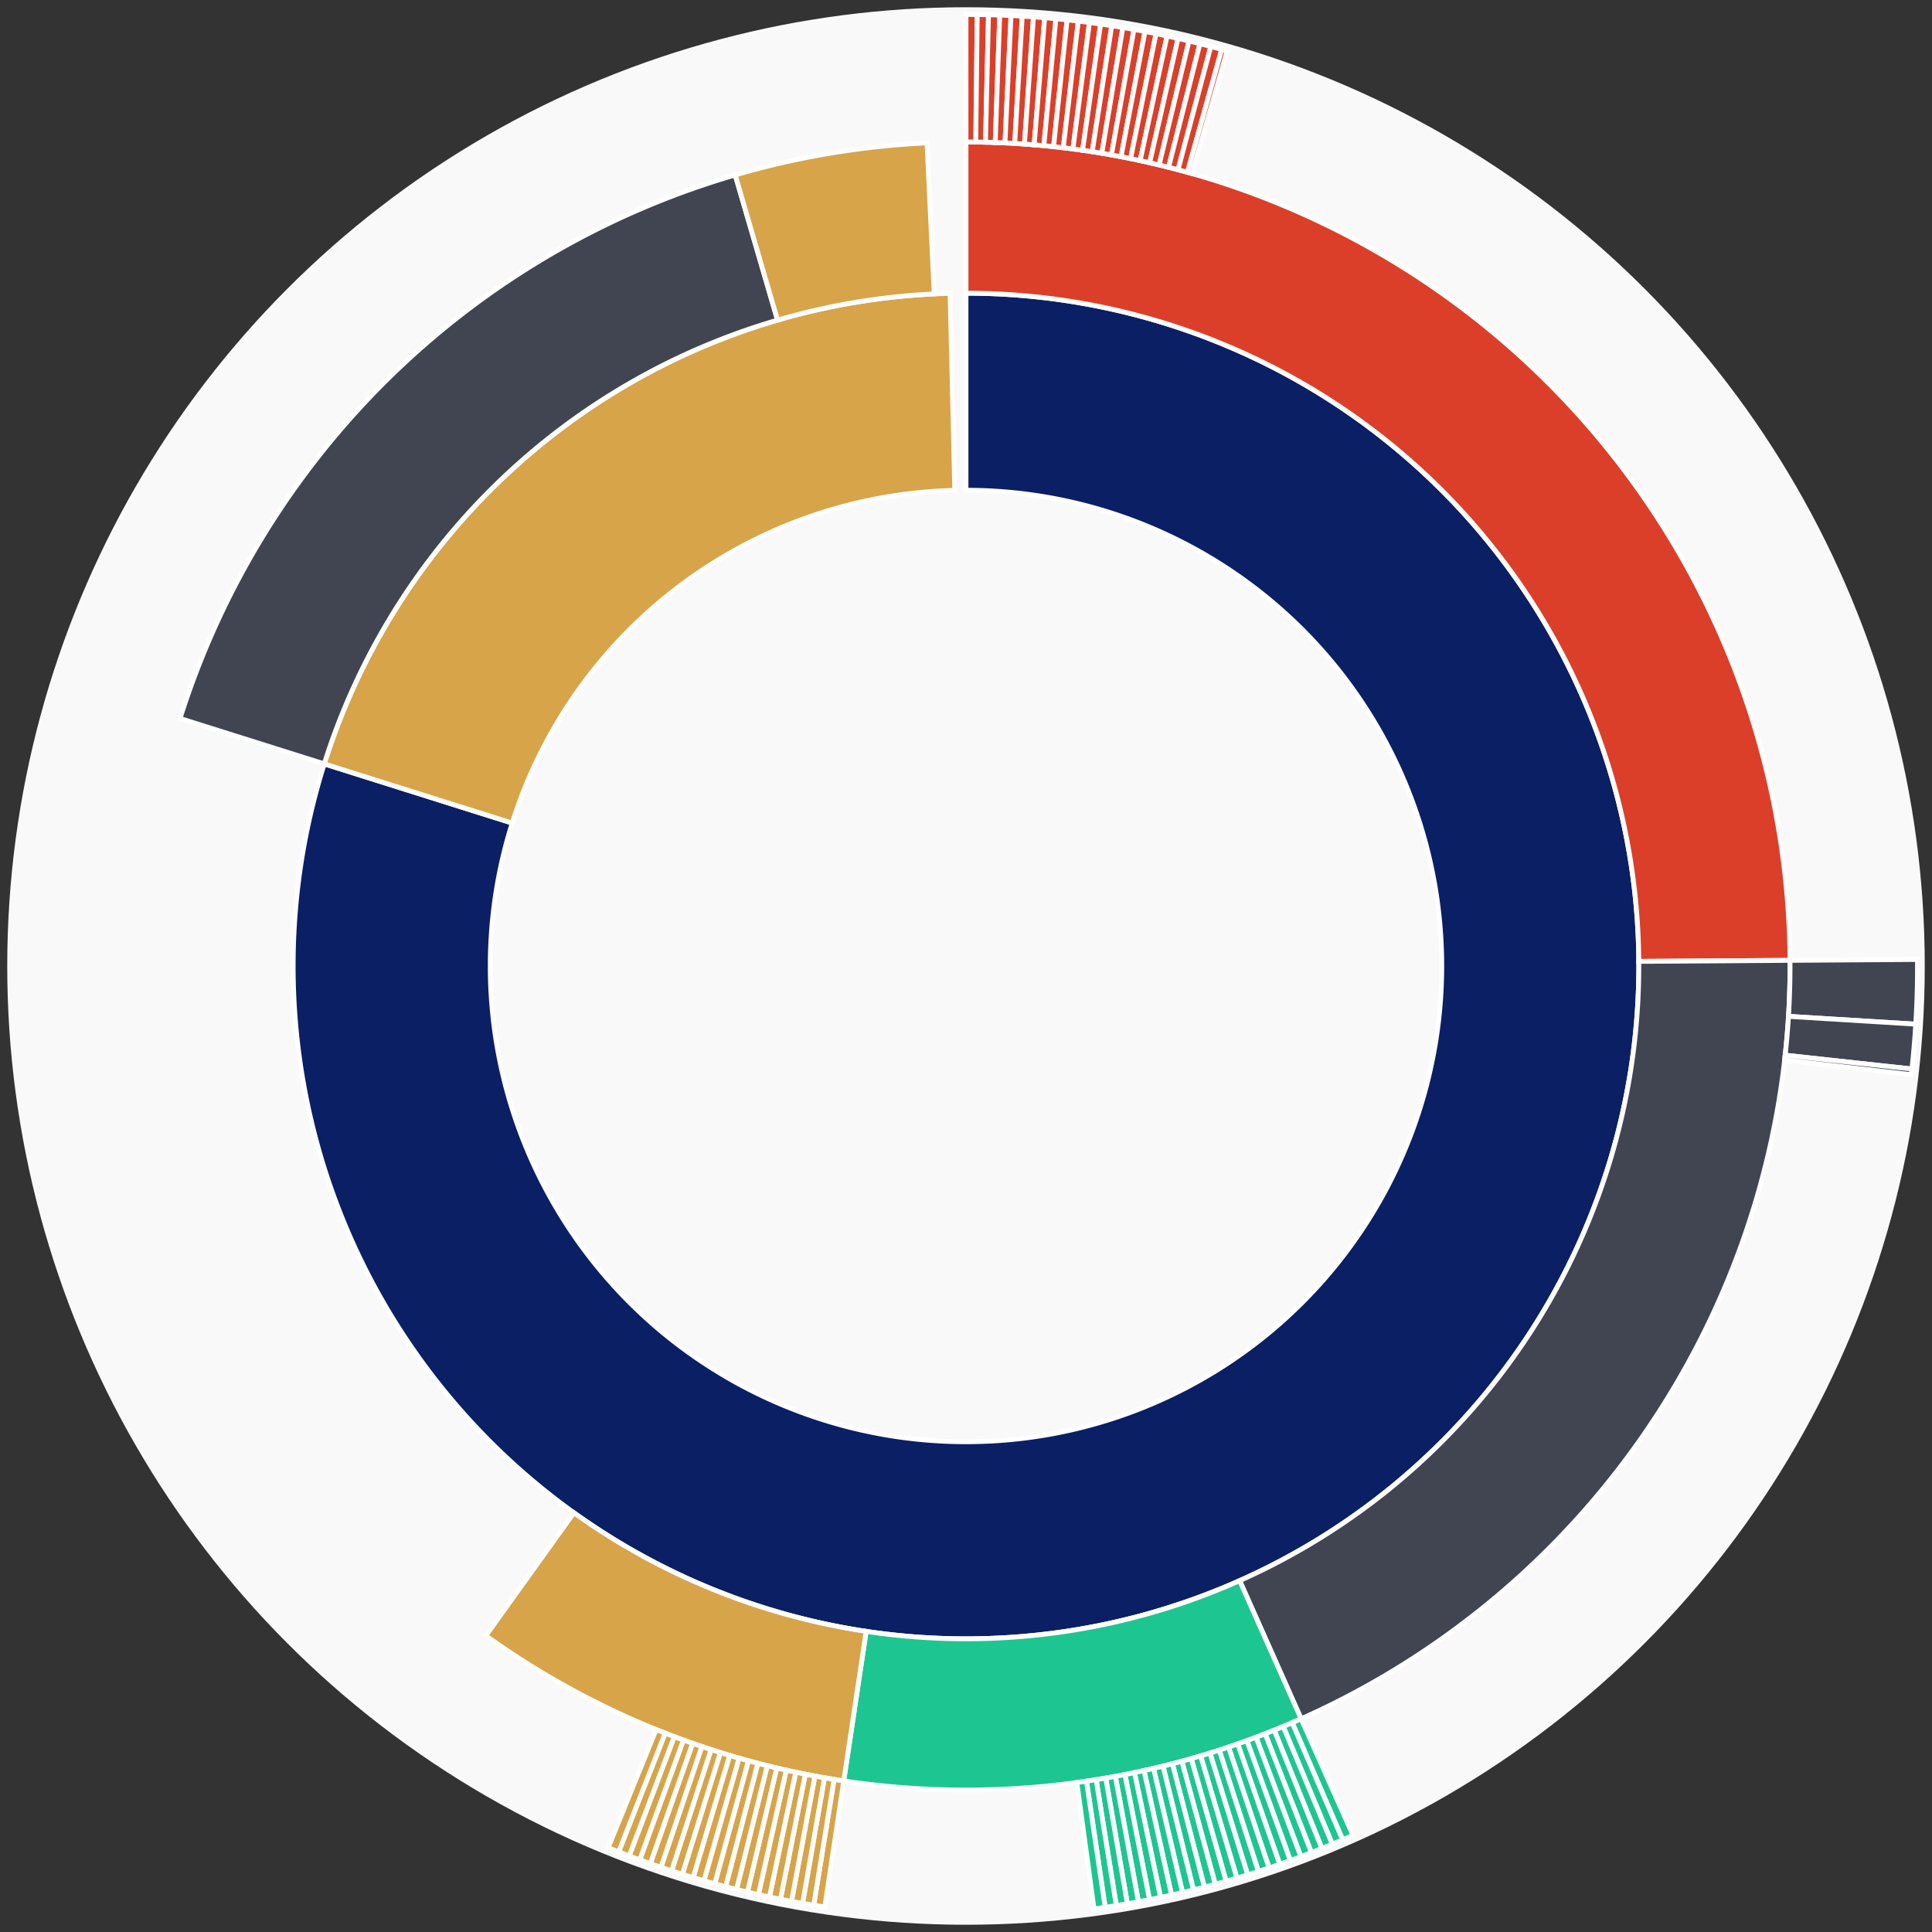 <svg xmlns="http://www.w3.org/2000/svg" width="400" height="400" id="block-7907839"><rect width="100%" height="100%" fill="#333333" stroke="none"/><g id="burst-container" transform="translate(200,200)"><circle r="197" style="fill: #f9f9f9; stroke: #f9f9f9; stroke-width: 3; opacity: 1;" id="circle-base"></circle><path display="none" d="M6.031385485800715e-15,-98.5A98.5,98.5,0,1,1,-6.031385485800715e-15,98.5A98.5,98.5,0,1,1,6.031385485800715e-15,-98.5Z" fill-rule="evenodd" id="p-type-root" style="stroke: #fff; opacity: 1;"></path><path d="M8.529667153919608e-15,-139.3A139.3,139.3,0,1,1,-132.866,-41.848L-93.95,-29.591A98.5,98.5,0,1,0,6.031385485800715e-15,-98.5Z" fill-rule="evenodd" style="fill: #0B1F65; stroke: #fff; opacity: 1;" id="p-type-data"></path><path d="M-132.866,-41.848A139.3,139.3,0,0,1,-3.295,-139.261L-2.33,-98.472A98.5,98.5,0,0,0,-93.95,-29.591Z" fill-rule="evenodd" style="fill: #D7A449; stroke: #fff; opacity: 1;" id="p-type-value"></path><path d="M1.0446666101440332e-14,-170.607A170.607,170.607,0,0,1,170.603,-1.167L139.297,-0.953A139.3,139.3,0,0,0,8.529667153919608e-15,-139.3Z" fill-rule="evenodd" style="fill: #DB3F29; stroke: #fff; opacity: 1;" id="p-type-functions"></path><path d="M170.603,-1.167A170.607,170.607,0,0,1,69.386,155.86L56.654,127.259A139.3,139.3,0,0,0,139.297,-0.953Z" fill-rule="evenodd" style="fill: #414552; stroke: #fff; opacity: 1;" id="p-type-ether"></path><path d="M69.386,155.86A170.607,170.607,0,0,1,-25.316,168.718L-20.67,137.758A139.3,139.3,0,0,0,56.654,127.259Z" fill-rule="evenodd" style="fill: #1DC690; stroke: #fff; opacity: 1;" id="p-type-logs"></path><path d="M-25.316,168.718A170.607,170.607,0,0,1,-99.418,138.647L-81.174,113.204A139.3,139.3,0,0,0,-20.67,137.758Z" fill-rule="evenodd" style="fill: #D7A449; stroke: #fff; opacity: 1;" id="p-type-tokenTransfers"></path><path d="M-162.726,-51.253A170.607,170.607,0,0,1,-47.785,-163.778L-39.017,-133.724A139.3,139.3,0,0,0,-132.866,-41.848Z" fill-rule="evenodd" style="fill: #414552; stroke: #fff; opacity: 1;" id="p-type-ether"></path><path d="M-47.785,-163.778A170.607,170.607,0,0,1,-8.069,-170.416L-6.588,-139.144A139.3,139.3,0,0,0,-39.017,-133.724Z" fill-rule="evenodd" style="fill: #D7A449; stroke: #fff; opacity: 1;" id="p-type-tokenTransfers"></path><path d="M1.206277097160143e-14,-197A197,197,0,0,1,2.33,-196.986L2.018,-170.595A170.607,170.607,0,0,0,1.0446666101440332e-14,-170.607Z" fill-rule="evenodd" style="fill: #DB3F29; stroke: #fff; opacity: 1;" id="p-type-functions"></path><path d="M2.33,-196.986A197,197,0,0,1,4.66,-196.945L4.036,-170.559A170.607,170.607,0,0,0,2.018,-170.595Z" fill-rule="evenodd" style="fill: #DB3F29; stroke: #fff; opacity: 1;" id="p-type-functions"></path><path d="M4.66,-196.945A197,197,0,0,1,6.989,-196.876L6.053,-170.5A170.607,170.607,0,0,0,4.036,-170.559Z" fill-rule="evenodd" style="fill: #DB3F29; stroke: #fff; opacity: 1;" id="p-type-functions"></path><path d="M6.989,-196.876A197,197,0,0,1,9.318,-196.78L8.069,-170.416A170.607,170.607,0,0,0,6.053,-170.5Z" fill-rule="evenodd" style="fill: #DB3F29; stroke: #fff; opacity: 1;" id="p-type-functions"></path><path d="M9.318,-196.78A197,197,0,0,1,11.644,-196.656L10.084,-170.309A170.607,170.607,0,0,0,8.069,-170.416Z" fill-rule="evenodd" style="fill: #DB3F29; stroke: #fff; opacity: 1;" id="p-type-functions"></path><path d="M11.644,-196.656A197,197,0,0,1,13.97,-196.504L12.098,-170.178A170.607,170.607,0,0,0,10.084,-170.309Z" fill-rule="evenodd" style="fill: #DB3F29; stroke: #fff; opacity: 1;" id="p-type-functions"></path><path d="M13.97,-196.504A197,197,0,0,1,16.293,-196.325L14.11,-170.023A170.607,170.607,0,0,0,12.098,-170.178Z" fill-rule="evenodd" style="fill: #DB3F29; stroke: #fff; opacity: 1;" id="p-type-functions"></path><path d="M16.293,-196.325A197,197,0,0,1,18.614,-196.119L16.12,-169.844A170.607,170.607,0,0,0,14.11,-170.023Z" fill-rule="evenodd" style="fill: #DB3F29; stroke: #fff; opacity: 1;" id="p-type-functions"></path><path d="M18.614,-196.119A197,197,0,0,1,20.933,-195.885L18.128,-169.641A170.607,170.607,0,0,0,16.12,-169.844Z" fill-rule="evenodd" style="fill: #DB3F29; stroke: #fff; opacity: 1;" id="p-type-functions"></path><path d="M20.933,-195.885A197,197,0,0,1,23.248,-195.623L20.134,-169.415A170.607,170.607,0,0,0,18.128,-169.641Z" fill-rule="evenodd" style="fill: #DB3F29; stroke: #fff; opacity: 1;" id="p-type-functions"></path><path d="M23.248,-195.623A197,197,0,0,1,25.56,-195.335L22.136,-169.165A170.607,170.607,0,0,0,20.134,-169.415Z" fill-rule="evenodd" style="fill: #DB3F29; stroke: #fff; opacity: 1;" id="p-type-functions"></path><path d="M25.56,-195.335A197,197,0,0,1,27.869,-195.019L24.135,-168.891A170.607,170.607,0,0,0,22.136,-169.165Z" fill-rule="evenodd" style="fill: #DB3F29; stroke: #fff; opacity: 1;" id="p-type-functions"></path><path d="M27.869,-195.019A197,197,0,0,1,30.174,-194.675L26.131,-168.594A170.607,170.607,0,0,0,24.135,-168.891Z" fill-rule="evenodd" style="fill: #DB3F29; stroke: #fff; opacity: 1;" id="p-type-functions"></path><path d="M30.174,-194.675A197,197,0,0,1,32.475,-194.305L28.124,-168.273A170.607,170.607,0,0,0,26.131,-168.594Z" fill-rule="evenodd" style="fill: #DB3F29; stroke: #fff; opacity: 1;" id="p-type-functions"></path><path d="M32.475,-194.305A197,197,0,0,1,34.771,-193.907L30.112,-167.929A170.607,170.607,0,0,0,28.124,-168.273Z" fill-rule="evenodd" style="fill: #DB3F29; stroke: #fff; opacity: 1;" id="p-type-functions"></path><path d="M34.771,-193.907A197,197,0,0,1,37.062,-193.482L32.096,-167.561A170.607,170.607,0,0,0,30.112,-167.929Z" fill-rule="evenodd" style="fill: #DB3F29; stroke: #fff; opacity: 1;" id="p-type-functions"></path><path d="M37.062,-193.482A197,197,0,0,1,39.348,-193.03L34.076,-167.169A170.607,170.607,0,0,0,32.096,-167.561Z" fill-rule="evenodd" style="fill: #DB3F29; stroke: #fff; opacity: 1;" id="p-type-functions"></path><path d="M39.348,-193.03A197,197,0,0,1,41.628,-192.552L36.051,-166.754A170.607,170.607,0,0,0,34.076,-167.169Z" fill-rule="evenodd" style="fill: #DB3F29; stroke: #fff; opacity: 1;" id="p-type-functions"></path><path d="M41.628,-192.552A197,197,0,0,1,43.903,-192.046L38.021,-166.316A170.607,170.607,0,0,0,36.051,-166.754Z" fill-rule="evenodd" style="fill: #DB3F29; stroke: #fff; opacity: 1;" id="p-type-functions"></path><path d="M43.903,-192.046A197,197,0,0,1,46.171,-191.513L39.986,-165.855A170.607,170.607,0,0,0,38.021,-166.316Z" fill-rule="evenodd" style="fill: #DB3F29; stroke: #fff; opacity: 1;" id="p-type-functions"></path><path d="M46.171,-191.513A197,197,0,0,1,48.434,-190.953L41.945,-165.37A170.607,170.607,0,0,0,39.986,-165.855Z" fill-rule="evenodd" style="fill: #DB3F29; stroke: #fff; opacity: 1;" id="p-type-functions"></path><path d="M48.434,-190.953A197,197,0,0,1,50.689,-190.367L43.898,-164.863A170.607,170.607,0,0,0,41.945,-165.37Z" fill-rule="evenodd" style="fill: #DB3F29; stroke: #fff; opacity: 1;" id="p-type-functions"></path><path d="M50.689,-190.367A197,197,0,0,1,52.937,-189.754L45.845,-164.332A170.607,170.607,0,0,0,43.898,-164.863Z" fill-rule="evenodd" style="fill: #DB3F29; stroke: #fff; opacity: 1;" id="p-type-functions"></path><path d="M52.937,-189.754A197,197,0,0,1,54.058,-189.438L46.816,-164.058A170.607,170.607,0,0,0,45.845,-164.332Z" fill-rule="evenodd" style="fill: #DB3F29; stroke: #fff; opacity: 1;" id="p-type-functions"></path><path d="M196.995,-1.348A197,197,0,0,1,196.632,12.041L170.288,10.428A170.607,170.607,0,0,0,170.603,-1.167Z" fill-rule="evenodd" style="fill: #414552; stroke: #fff; opacity: 1;" id="p-type-ether"></path><path d="M196.632,12.041A197,197,0,0,1,195.842,21.326L169.604,18.468A170.607,170.607,0,0,0,170.288,10.428Z" fill-rule="evenodd" style="fill: #414552; stroke: #fff; opacity: 1;" id="p-type-ether"></path><path d="M195.842,21.326A197,197,0,0,1,195.713,22.483L169.492,19.471A170.607,170.607,0,0,0,169.604,18.468Z" fill-rule="evenodd" style="fill: #414552; stroke: #fff; opacity: 1;" id="p-type-ether"></path><path d="M80.12,179.972A197,197,0,0,1,77.986,180.907L67.538,156.67A170.607,170.607,0,0,0,69.386,155.86Z" fill-rule="evenodd" style="fill: #1DC690; stroke: #fff; opacity: 1;" id="p-type-logs"></path><path d="M77.986,180.907A197,197,0,0,1,75.841,181.816L65.68,157.458A170.607,170.607,0,0,0,67.538,156.67Z" fill-rule="evenodd" style="fill: #1DC690; stroke: #fff; opacity: 1;" id="p-type-logs"></path><path d="M75.841,181.816A197,197,0,0,1,73.685,182.701L63.813,158.224A170.607,170.607,0,0,0,65.68,157.458Z" fill-rule="evenodd" style="fill: #1DC690; stroke: #fff; opacity: 1;" id="p-type-logs"></path><path d="M73.685,182.701A197,197,0,0,1,71.518,183.56L61.937,158.967A170.607,170.607,0,0,0,63.813,158.224Z" fill-rule="evenodd" style="fill: #1DC690; stroke: #fff; opacity: 1;" id="p-type-logs"></path><path d="M71.518,183.56A197,197,0,0,1,69.342,184.393L60.052,159.689A170.607,170.607,0,0,0,61.937,158.967Z" fill-rule="evenodd" style="fill: #1DC690; stroke: #fff; opacity: 1;" id="p-type-logs"></path><path d="M69.342,184.393A197,197,0,0,1,67.156,185.2L58.159,160.388A170.607,170.607,0,0,0,60.052,159.689Z" fill-rule="evenodd" style="fill: #1DC690; stroke: #fff; opacity: 1;" id="p-type-logs"></path><path d="M67.156,185.2A197,197,0,0,1,64.961,185.981L56.258,161.065A170.607,170.607,0,0,0,58.159,160.388Z" fill-rule="evenodd" style="fill: #1DC690; stroke: #fff; opacity: 1;" id="p-type-logs"></path><path d="M64.961,185.981A197,197,0,0,1,62.757,186.737L54.349,161.719A170.607,170.607,0,0,0,56.258,161.065Z" fill-rule="evenodd" style="fill: #1DC690; stroke: #fff; opacity: 1;" id="p-type-logs"></path><path d="M62.757,186.737A197,197,0,0,1,60.543,187.466L52.432,162.35A170.607,170.607,0,0,0,54.349,161.719Z" fill-rule="evenodd" style="fill: #1DC690; stroke: #fff; opacity: 1;" id="p-type-logs"></path><path d="M60.543,187.466A197,197,0,0,1,58.322,188.169L50.508,162.959A170.607,170.607,0,0,0,52.432,162.35Z" fill-rule="evenodd" style="fill: #1DC690; stroke: #fff; opacity: 1;" id="p-type-logs"></path><path d="M58.322,188.169A197,197,0,0,1,56.092,188.846L48.577,163.545A170.607,170.607,0,0,0,50.508,162.959Z" fill-rule="evenodd" style="fill: #1DC690; stroke: #fff; opacity: 1;" id="p-type-logs"></path><path d="M56.092,188.846A197,197,0,0,1,53.854,189.496L46.639,164.108A170.607,170.607,0,0,0,48.577,163.545Z" fill-rule="evenodd" style="fill: #1DC690; stroke: #fff; opacity: 1;" id="p-type-logs"></path><path d="M53.854,189.496A197,197,0,0,1,51.609,190.12L44.695,164.649A170.607,170.607,0,0,0,46.639,164.108Z" fill-rule="evenodd" style="fill: #1DC690; stroke: #fff; opacity: 1;" id="p-type-logs"></path><path d="M51.609,190.12A197,197,0,0,1,49.357,190.717L42.744,165.166A170.607,170.607,0,0,0,44.695,164.649Z" fill-rule="evenodd" style="fill: #1DC690; stroke: #fff; opacity: 1;" id="p-type-logs"></path><path d="M49.357,190.717A197,197,0,0,1,47.097,191.287L40.787,165.66A170.607,170.607,0,0,0,42.744,165.166Z" fill-rule="evenodd" style="fill: #1DC690; stroke: #fff; opacity: 1;" id="p-type-logs"></path><path d="M47.097,191.287A197,197,0,0,1,44.831,191.831L38.825,166.131A170.607,170.607,0,0,0,40.787,165.66Z" fill-rule="evenodd" style="fill: #1DC690; stroke: #fff; opacity: 1;" id="p-type-logs"></path><path d="M44.831,191.831A197,197,0,0,1,42.559,192.348L36.857,166.578A170.607,170.607,0,0,0,38.825,166.131Z" fill-rule="evenodd" style="fill: #1DC690; stroke: #fff; opacity: 1;" id="p-type-logs"></path><path d="M42.559,192.348A197,197,0,0,1,40.281,192.838L34.884,167.002A170.607,170.607,0,0,0,36.857,166.578Z" fill-rule="evenodd" style="fill: #1DC690; stroke: #fff; opacity: 1;" id="p-type-logs"></path><path d="M40.281,192.838A197,197,0,0,1,37.997,193.301L32.907,167.403A170.607,170.607,0,0,0,34.884,167.002Z" fill-rule="evenodd" style="fill: #1DC690; stroke: #fff; opacity: 1;" id="p-type-logs"></path><path d="M37.997,193.301A197,197,0,0,1,35.708,193.737L30.924,167.781A170.607,170.607,0,0,0,32.907,167.403Z" fill-rule="evenodd" style="fill: #1DC690; stroke: #fff; opacity: 1;" id="p-type-logs"></path><path d="M35.708,193.737A197,197,0,0,1,33.414,194.146L28.937,168.135A170.607,170.607,0,0,0,30.924,167.781Z" fill-rule="evenodd" style="fill: #1DC690; stroke: #fff; opacity: 1;" id="p-type-logs"></path><path d="M33.414,194.146A197,197,0,0,1,31.115,194.527L26.947,168.466A170.607,170.607,0,0,0,28.937,168.135Z" fill-rule="evenodd" style="fill: #1DC690; stroke: #fff; opacity: 1;" id="p-type-logs"></path><path d="M31.115,194.527A197,197,0,0,1,28.812,194.882L24.952,168.772A170.607,170.607,0,0,0,26.947,168.466Z" fill-rule="evenodd" style="fill: #1DC690; stroke: #fff; opacity: 1;" id="p-type-logs"></path><path d="M28.812,194.882A197,197,0,0,1,26.505,195.209L22.954,169.056A170.607,170.607,0,0,0,24.952,168.772Z" fill-rule="evenodd" style="fill: #1DC690; stroke: #fff; opacity: 1;" id="p-type-logs"></path><path d="M-29.232,194.819A197,197,0,0,1,-31.534,194.46L-27.31,168.407A170.607,170.607,0,0,0,-25.316,168.718Z" fill-rule="evenodd" style="fill: #D7A449; stroke: #fff; opacity: 1;" id="p-type-tokenTransfers"></path><path d="M-31.534,194.46A197,197,0,0,1,-33.832,194.073L-29.3,168.072A170.607,170.607,0,0,0,-27.31,168.407Z" fill-rule="evenodd" style="fill: #D7A449; stroke: #fff; opacity: 1;" id="p-type-tokenTransfers"></path><path d="M-33.832,194.073A197,197,0,0,1,-36.126,193.659L-31.286,167.714A170.607,170.607,0,0,0,-29.3,168.072Z" fill-rule="evenodd" style="fill: #D7A449; stroke: #fff; opacity: 1;" id="p-type-tokenTransfers"></path><path d="M-36.126,193.659A197,197,0,0,1,-38.414,193.218L-33.267,167.332A170.607,170.607,0,0,0,-31.286,167.714Z" fill-rule="evenodd" style="fill: #D7A449; stroke: #fff; opacity: 1;" id="p-type-tokenTransfers"></path><path d="M-38.414,193.218A197,197,0,0,1,-40.697,192.751L-35.244,166.927A170.607,170.607,0,0,0,-33.267,167.332Z" fill-rule="evenodd" style="fill: #D7A449; stroke: #fff; opacity: 1;" id="p-type-tokenTransfers"></path><path d="M-40.697,192.751A197,197,0,0,1,-42.974,192.256L-37.216,166.498A170.607,170.607,0,0,0,-35.244,166.927Z" fill-rule="evenodd" style="fill: #D7A449; stroke: #fff; opacity: 1;" id="p-type-tokenTransfers"></path><path d="M-42.974,192.256A197,197,0,0,1,-45.245,191.734L-39.183,166.046A170.607,170.607,0,0,0,-37.216,166.498Z" fill-rule="evenodd" style="fill: #D7A449; stroke: #fff; opacity: 1;" id="p-type-tokenTransfers"></path><path d="M-45.245,191.734A197,197,0,0,1,-47.509,191.185L-41.144,165.571A170.607,170.607,0,0,0,-39.183,166.046Z" fill-rule="evenodd" style="fill: #D7A449; stroke: #fff; opacity: 1;" id="p-type-tokenTransfers"></path><path d="M-47.509,191.185A197,197,0,0,1,-49.768,190.61L-43.1,165.073A170.607,170.607,0,0,0,-41.144,165.571Z" fill-rule="evenodd" style="fill: #D7A449; stroke: #fff; opacity: 1;" id="p-type-tokenTransfers"></path><path d="M-49.768,190.61A197,197,0,0,1,-52.019,190.008L-45.049,164.552A170.607,170.607,0,0,0,-43.1,165.073Z" fill-rule="evenodd" style="fill: #D7A449; stroke: #fff; opacity: 1;" id="p-type-tokenTransfers"></path><path d="M-52.019,190.008A197,197,0,0,1,-54.263,189.379L-46.993,164.007A170.607,170.607,0,0,0,-45.049,164.552Z" fill-rule="evenodd" style="fill: #D7A449; stroke: #fff; opacity: 1;" id="p-type-tokenTransfers"></path><path d="M-54.263,189.379A197,197,0,0,1,-56.499,188.724L-48.929,163.44A170.607,170.607,0,0,0,-46.993,164.007Z" fill-rule="evenodd" style="fill: #D7A449; stroke: #fff; opacity: 1;" id="p-type-tokenTransfers"></path><path d="M-56.499,188.724A197,197,0,0,1,-58.727,188.043L-50.859,162.85A170.607,170.607,0,0,0,-48.929,163.44Z" fill-rule="evenodd" style="fill: #D7A449; stroke: #fff; opacity: 1;" id="p-type-tokenTransfers"></path><path d="M-58.727,188.043A197,197,0,0,1,-60.947,187.335L-52.782,162.237A170.607,170.607,0,0,0,-50.859,162.85Z" fill-rule="evenodd" style="fill: #D7A449; stroke: #fff; opacity: 1;" id="p-type-tokenTransfers"></path><path d="M-60.947,187.335A197,197,0,0,1,-63.159,186.601L-54.697,161.601A170.607,170.607,0,0,0,-52.782,162.237Z" fill-rule="evenodd" style="fill: #D7A449; stroke: #fff; opacity: 1;" id="p-type-tokenTransfers"></path><path d="M-63.159,186.601A197,197,0,0,1,-65.362,185.841L-56.605,160.943A170.607,170.607,0,0,0,-54.697,161.601Z" fill-rule="evenodd" style="fill: #D7A449; stroke: #fff; opacity: 1;" id="p-type-tokenTransfers"></path><path d="M-65.362,185.841A197,197,0,0,1,-67.555,185.055L-58.505,160.262A170.607,170.607,0,0,0,-56.605,160.943Z" fill-rule="evenodd" style="fill: #D7A449; stroke: #fff; opacity: 1;" id="p-type-tokenTransfers"></path><path d="M-67.555,185.055A197,197,0,0,1,-69.739,184.243L-60.396,159.559A170.607,170.607,0,0,0,-58.505,160.262Z" fill-rule="evenodd" style="fill: #D7A449; stroke: #fff; opacity: 1;" id="p-type-tokenTransfers"></path><path d="M-69.739,184.243A197,197,0,0,1,-71.914,183.405L-62.279,158.833A170.607,170.607,0,0,0,-60.396,159.559Z" fill-rule="evenodd" style="fill: #D7A449; stroke: #fff; opacity: 1;" id="p-type-tokenTransfers"></path><path d="M-71.914,183.405A197,197,0,0,1,-74.078,182.542L-64.154,158.086A170.607,170.607,0,0,0,-62.279,158.833Z" fill-rule="evenodd" style="fill: #D7A449; stroke: #fff; opacity: 1;" id="p-type-tokenTransfers"></path></g></svg>